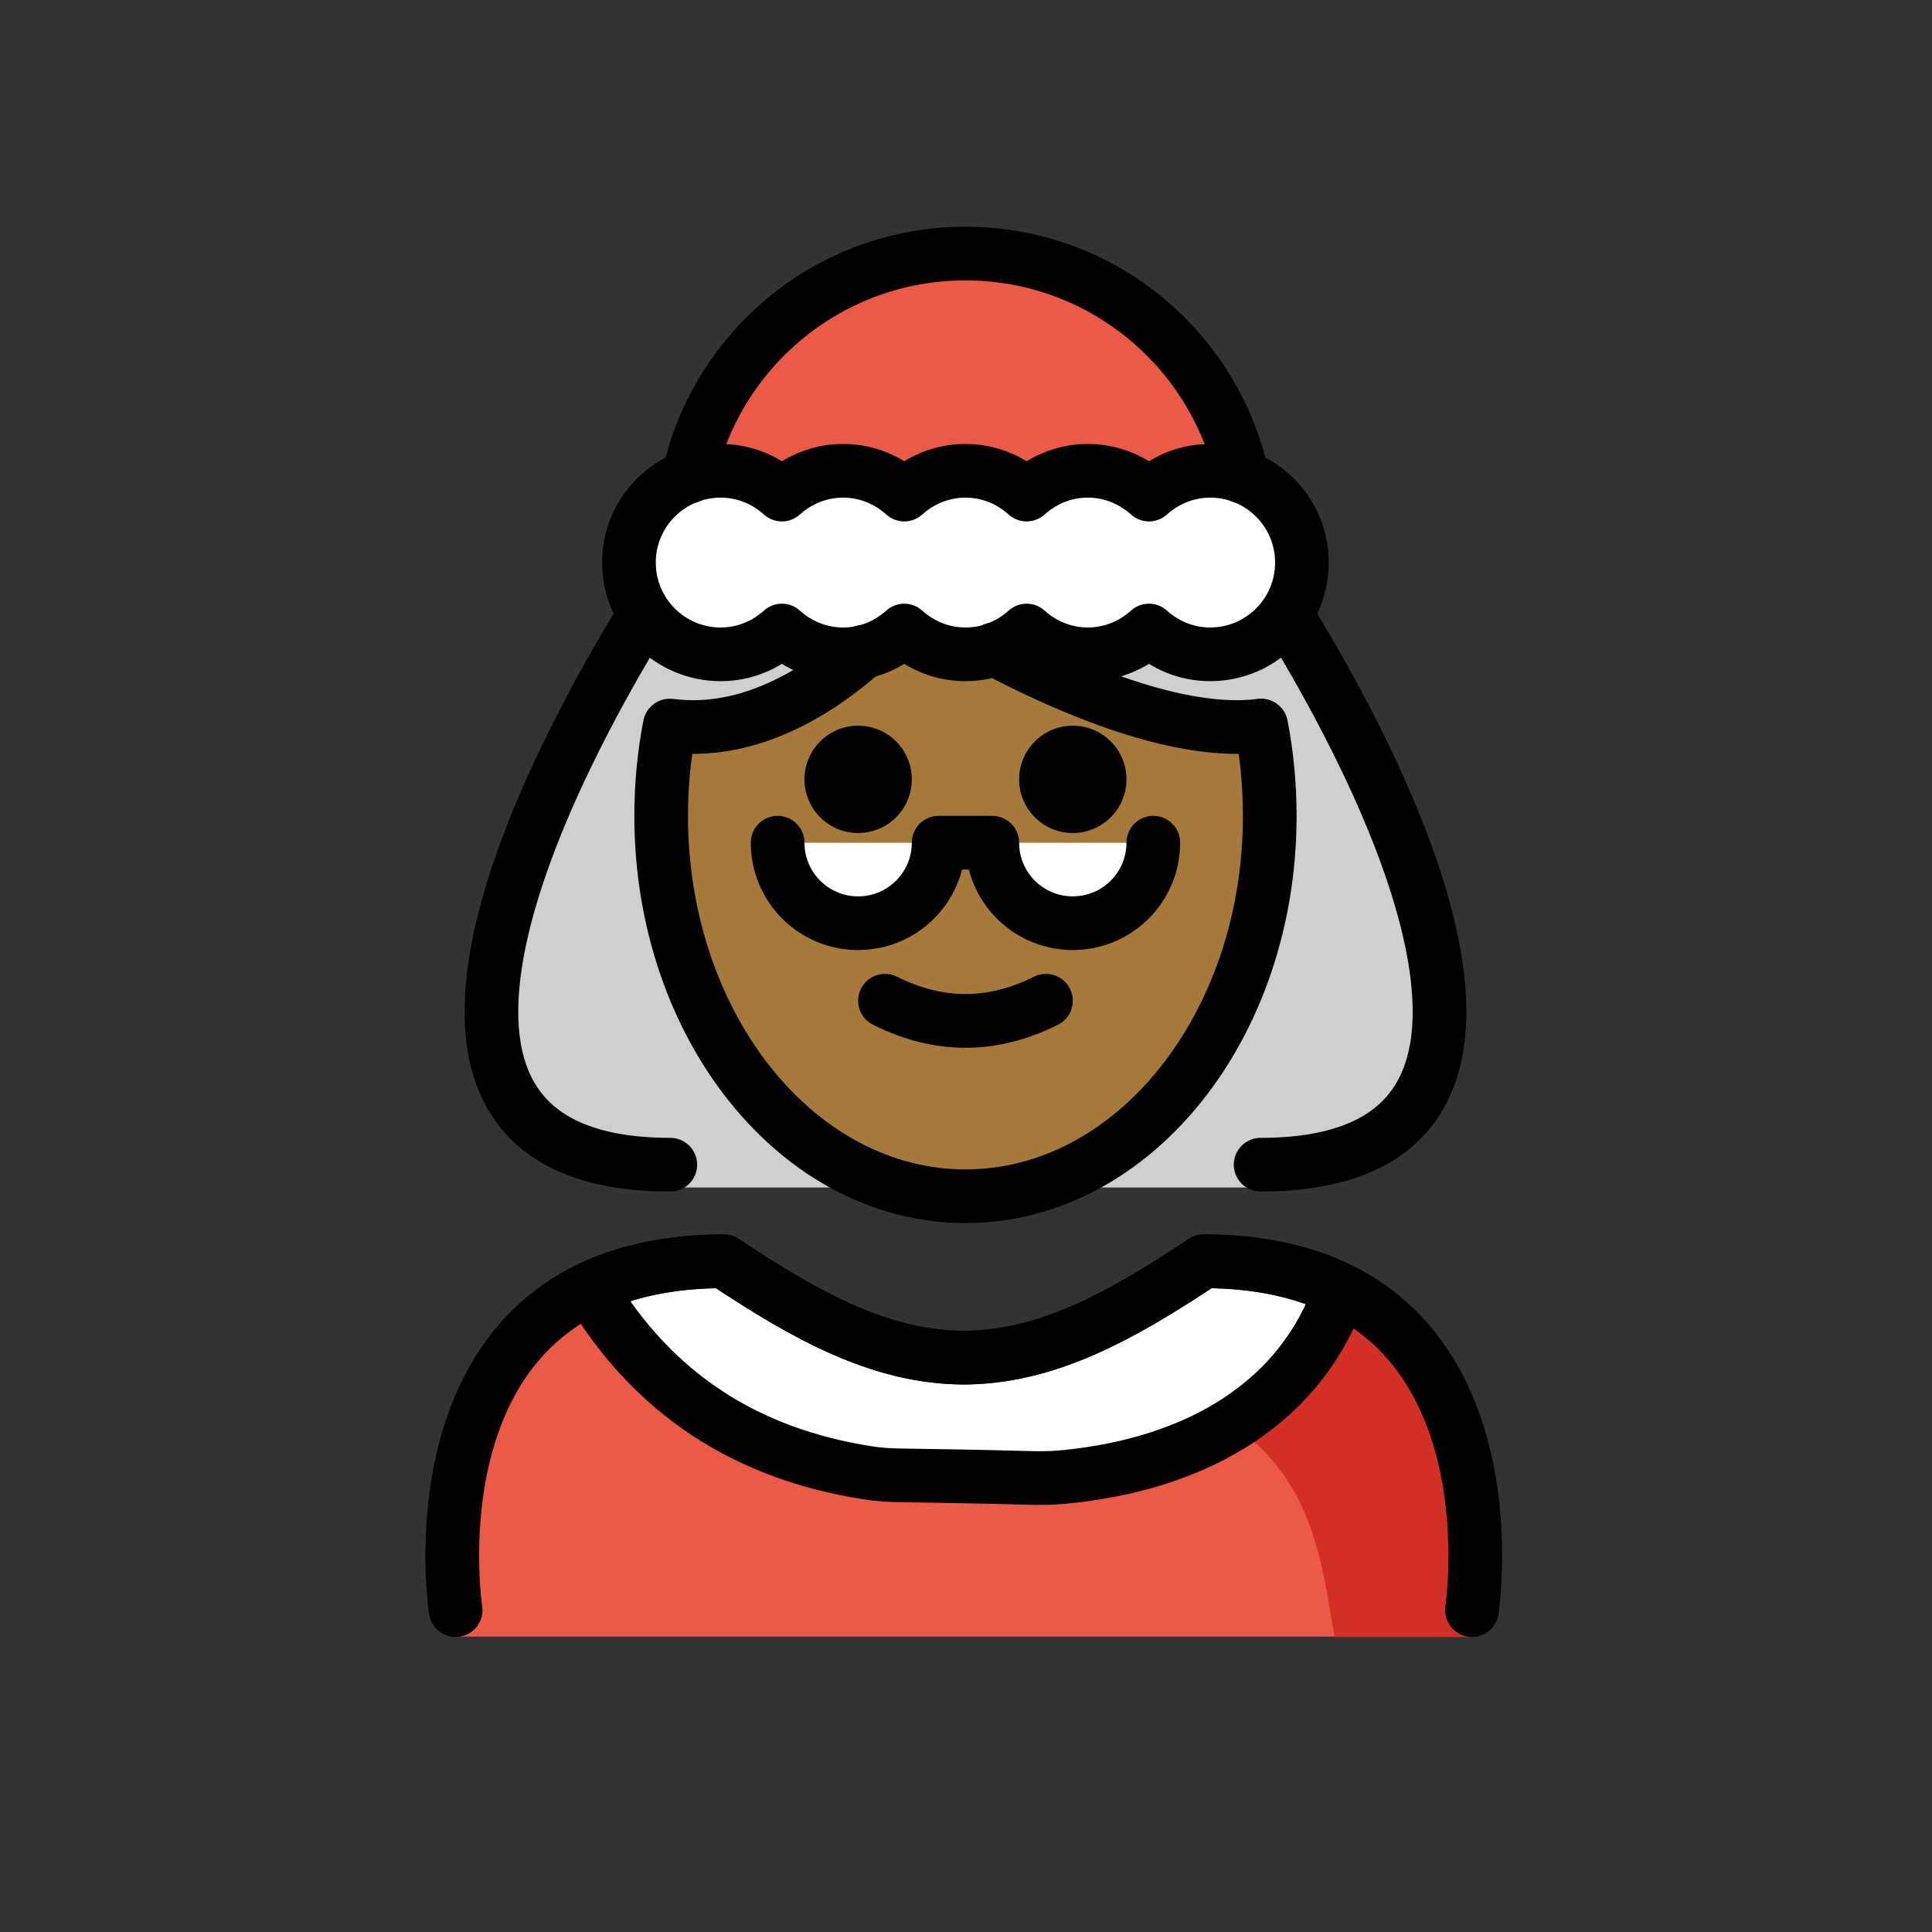 <svg xmlns="http://www.w3.org/2000/svg" id="a" version="1.1" viewBox="0 0 72 72"><rect x="0" y="0" width="72" height="72" fill="#333333" stroke="none"/><g id="b"><path fill="#D0CFCE" d="m46.98 21.405s15 22.85 0 22.85h-22c-15 0 0-22.85 0-22.85"/><path fill="#EA5A47" d="m25.434 19.994c0-5.824 4.721-10.546 10.546-10.546s10.546 4.721 10.546 10.546"/><path fill="#EA5A47" d="m54.855 60.99s2-13.985-10-13.985c-3.192 2.128-5.926 3.599-9 3.592h0.125c-3.074 0.006-5.808-1.464-9-3.592-12 0-10 13.985-10 13.985"/><path fill="#D22F27" d="m44.855 47.005c-3.17 2.113-4.875 3-8.938 3.589 13.062 0.411 13.062 6.41 13.825 10.41h5.113s2-13.998-10-13.998z"/><path fill="#fff" d="m39.6 55.047c5.188-0.486 8.954-2.906 10.354-6.977-1.329-0.659-2.995-1.065-5.099-1.065-3.17 2.113-5.889 3.575-8.938 3.589-3.048-0.014-5.768-1.475-8.938-3.589-2.047 0-3.679 0.385-4.991 1.012 2.363 3.939 5.821 6.164 10.356 6.871 0.415 0.065 0.834 0.09 1.254 0.095 0.934 0.012 2.803 0.04 4.762 0.094 0.412 0.011 0.829 0.008 1.24-0.031z"/><path fill="#fff" d="m28.98 31.405c0 1.657 1.343 3 3 3s3-1.343 3-3h2c0 1.657 1.343 3 3 3s3-1.343 3-3"/><path fill="#fff" d="m45.099 17.545c-0.88 0-1.674 0.342-2.28 0.887-0.606-0.546-1.4-0.887-2.28-0.887-0.88 0-1.674 0.342-2.28 0.887-0.606-0.546-1.4-0.887-2.28-0.887s-1.674 0.342-2.28 0.887c-0.606-0.546-1.4-0.887-2.28-0.887-0.88 0-1.674 0.342-2.28 0.887-0.606-0.546-1.4-0.887-2.28-0.887-1.889 0-3.42 1.531-3.42 3.42s1.531 3.42 3.42 3.42c0.88 0 1.674-0.342 2.28-0.887 0.606 0.546 1.4 0.887 2.28 0.887 0.88 0 1.674-0.342 2.28-0.887 0.606 0.546 1.4 0.887 2.28 0.887s1.674-0.342 2.28-0.887c0.606 0.546 1.4 0.887 2.28 0.887 0.88 0 1.674-0.342 2.28-0.887 0.606 0.546 1.4 0.887 2.28 0.887 1.889 0 3.42-1.531 3.42-3.42s-1.531-3.42-3.42-3.42z"/></g><g id="c"><path fill="#a57939" d="m46.997 27.041-0.017 0.003c-5 0.639-13-3.704-13-3.704s-4 4.343-9 3.704l-0.017-0.003c-0.21 1.078-0.321 2.205-0.321 3.364 0 7.828 5.077 14.173 11.339 14.173s11.339-6.346 11.339-14.173c0-1.159-0.111-2.286-0.321-3.364zm-15.017 7.364c-1.657 0-3-1.343-3-3h6c0 1.657-1.343 3-3 3zm8 0c-1.657 0-3-1.343-3-3h6c0 1.657-1.343 3-3 3z"/></g><g id="d"><path fill="none" stroke="#000" stroke-linecap="round" stroke-linejoin="round" stroke-miterlimit="10" stroke-width="2" d="m25.66 17.77c1.03-4.76 5.26-8.32 10.32-8.32s9.29 3.56 10.32 8.32"/><path fill="none" stroke="#000" stroke-linecap="round" stroke-linejoin="round" stroke-miterlimit="10" stroke-width="2" d="m54.855 60.005s2-13-10-13c-3.192 2.128-5.926 3.599-9 3.592h0.125c-3.074 0.006-5.808-1.464-9-3.592-12 0-10 13-10 13"/><path fill="none" stroke="#000" stroke-linecap="round" stroke-linejoin="round" stroke-miterlimit="10" stroke-width="2" d="m39.6 55.047c5.188-0.486 8.954-2.906 10.354-6.977-1.329-0.659-2.995-1.065-5.099-1.065-3.17 2.113-5.889 3.575-8.938 3.589-3.048-0.014-5.768-1.475-8.938-3.589-2.047 0-3.679 0.385-4.991 1.012 2.363 3.939 5.821 6.164 10.356 6.871 0.415 0.065 0.834 0.09 1.254 0.095 0.934 0.012 2.803 0.04 4.762 0.094 0.412 0.011 0.829 0.008 1.24-0.031z"/><path fill="none" stroke="#000" stroke-linecap="round" stroke-linejoin="round" stroke-miterlimit="10" stroke-width="2" d="m23.941 23.031c-3.123 5.088-11.464 20.374 1.039 20.374"/><path fill="none" stroke="#000" stroke-linecap="round" stroke-linejoin="round" stroke-miterlimit="10" stroke-width="2" d="m46.98 43.405c12.483 0 4.189-15.237 1.054-20.35"/><path fill="none" stroke="#000" stroke-linecap="round" stroke-linejoin="round" stroke-miterlimit="10" stroke-width="2" d="m47 27.04c0.21 1.08 0.32 2.21 0.32 3.37 0 7.82-5.08 14.17-11.34 14.17s-11.34-6.35-11.34-14.17c0-1.16 0.11-2.29 0.32-3.37h0.02c2.95 0.38 5.55-1.3 7.19-2.75"/><path fill="none" stroke="#000" stroke-linecap="round" stroke-linejoin="round" stroke-miterlimit="10" stroke-width="2" d="m37.06 24.19c2.78 1.47 6.9 3.24 9.92 2.85"/><path d="m41.98 29.044c0 1.105-0.896 2-2 2s-2-0.895-2-2c0-1.103 0.896-2 2-2s2 0.896 2 2"/><path d="m33.98 29.044c0 1.105-0.896 2-2 2s-2-0.895-2-2c0-1.103 0.896-2 2-2s2 0.896 2 2"/><path d="m35.98 39.047c-1.152 0-2.304-0.286-3.447-0.858-0.494-0.247-0.694-0.848-0.447-1.342 0.246-0.494 0.846-0.694 1.342-0.447 1.718 0.859 3.388 0.859 5.105 0 0.495-0.247 1.095-0.046 1.342 0.447 0.247 0.494 0.047 1.095-0.447 1.342-1.144 0.572-2.295 0.858-3.447 0.858z"/><path fill="none" stroke="#000" stroke-linecap="round" stroke-linejoin="round" stroke-miterlimit="10" stroke-width="2" d="m28.98 31.405c0 1.657 1.343 3 3 3s3-1.343 3-3h2c0 1.657 1.343 3 3 3s3-1.343 3-3"/><path fill="none" stroke="#000" stroke-linecap="round" stroke-linejoin="round" stroke-miterlimit="10" stroke-width="2" d="m45.099 17.545c-0.88 0-1.674 0.342-2.28 0.887-0.606-0.546-1.4-0.887-2.28-0.887-0.88 0-1.674 0.342-2.28 0.887-0.606-0.546-1.4-0.887-2.28-0.887s-1.674 0.342-2.28 0.887c-0.606-0.546-1.4-0.887-2.28-0.887-0.88 0-1.674 0.342-2.28 0.887-0.606-0.546-1.4-0.887-2.28-0.887-1.889 0-3.42 1.531-3.42 3.42s1.531 3.42 3.42 3.42c0.88 0 1.674-0.342 2.28-0.887 0.606 0.546 1.4 0.887 2.28 0.887 0.88 0 1.674-0.342 2.28-0.887 0.606 0.546 1.4 0.887 2.28 0.887s1.674-0.342 2.28-0.887c0.606 0.546 1.4 0.887 2.28 0.887 0.88 0 1.674-0.342 2.28-0.887 0.606 0.546 1.4 0.887 2.28 0.887 1.889 0 3.42-1.531 3.42-3.42s-1.531-3.42-3.42-3.42z"/></g></svg>